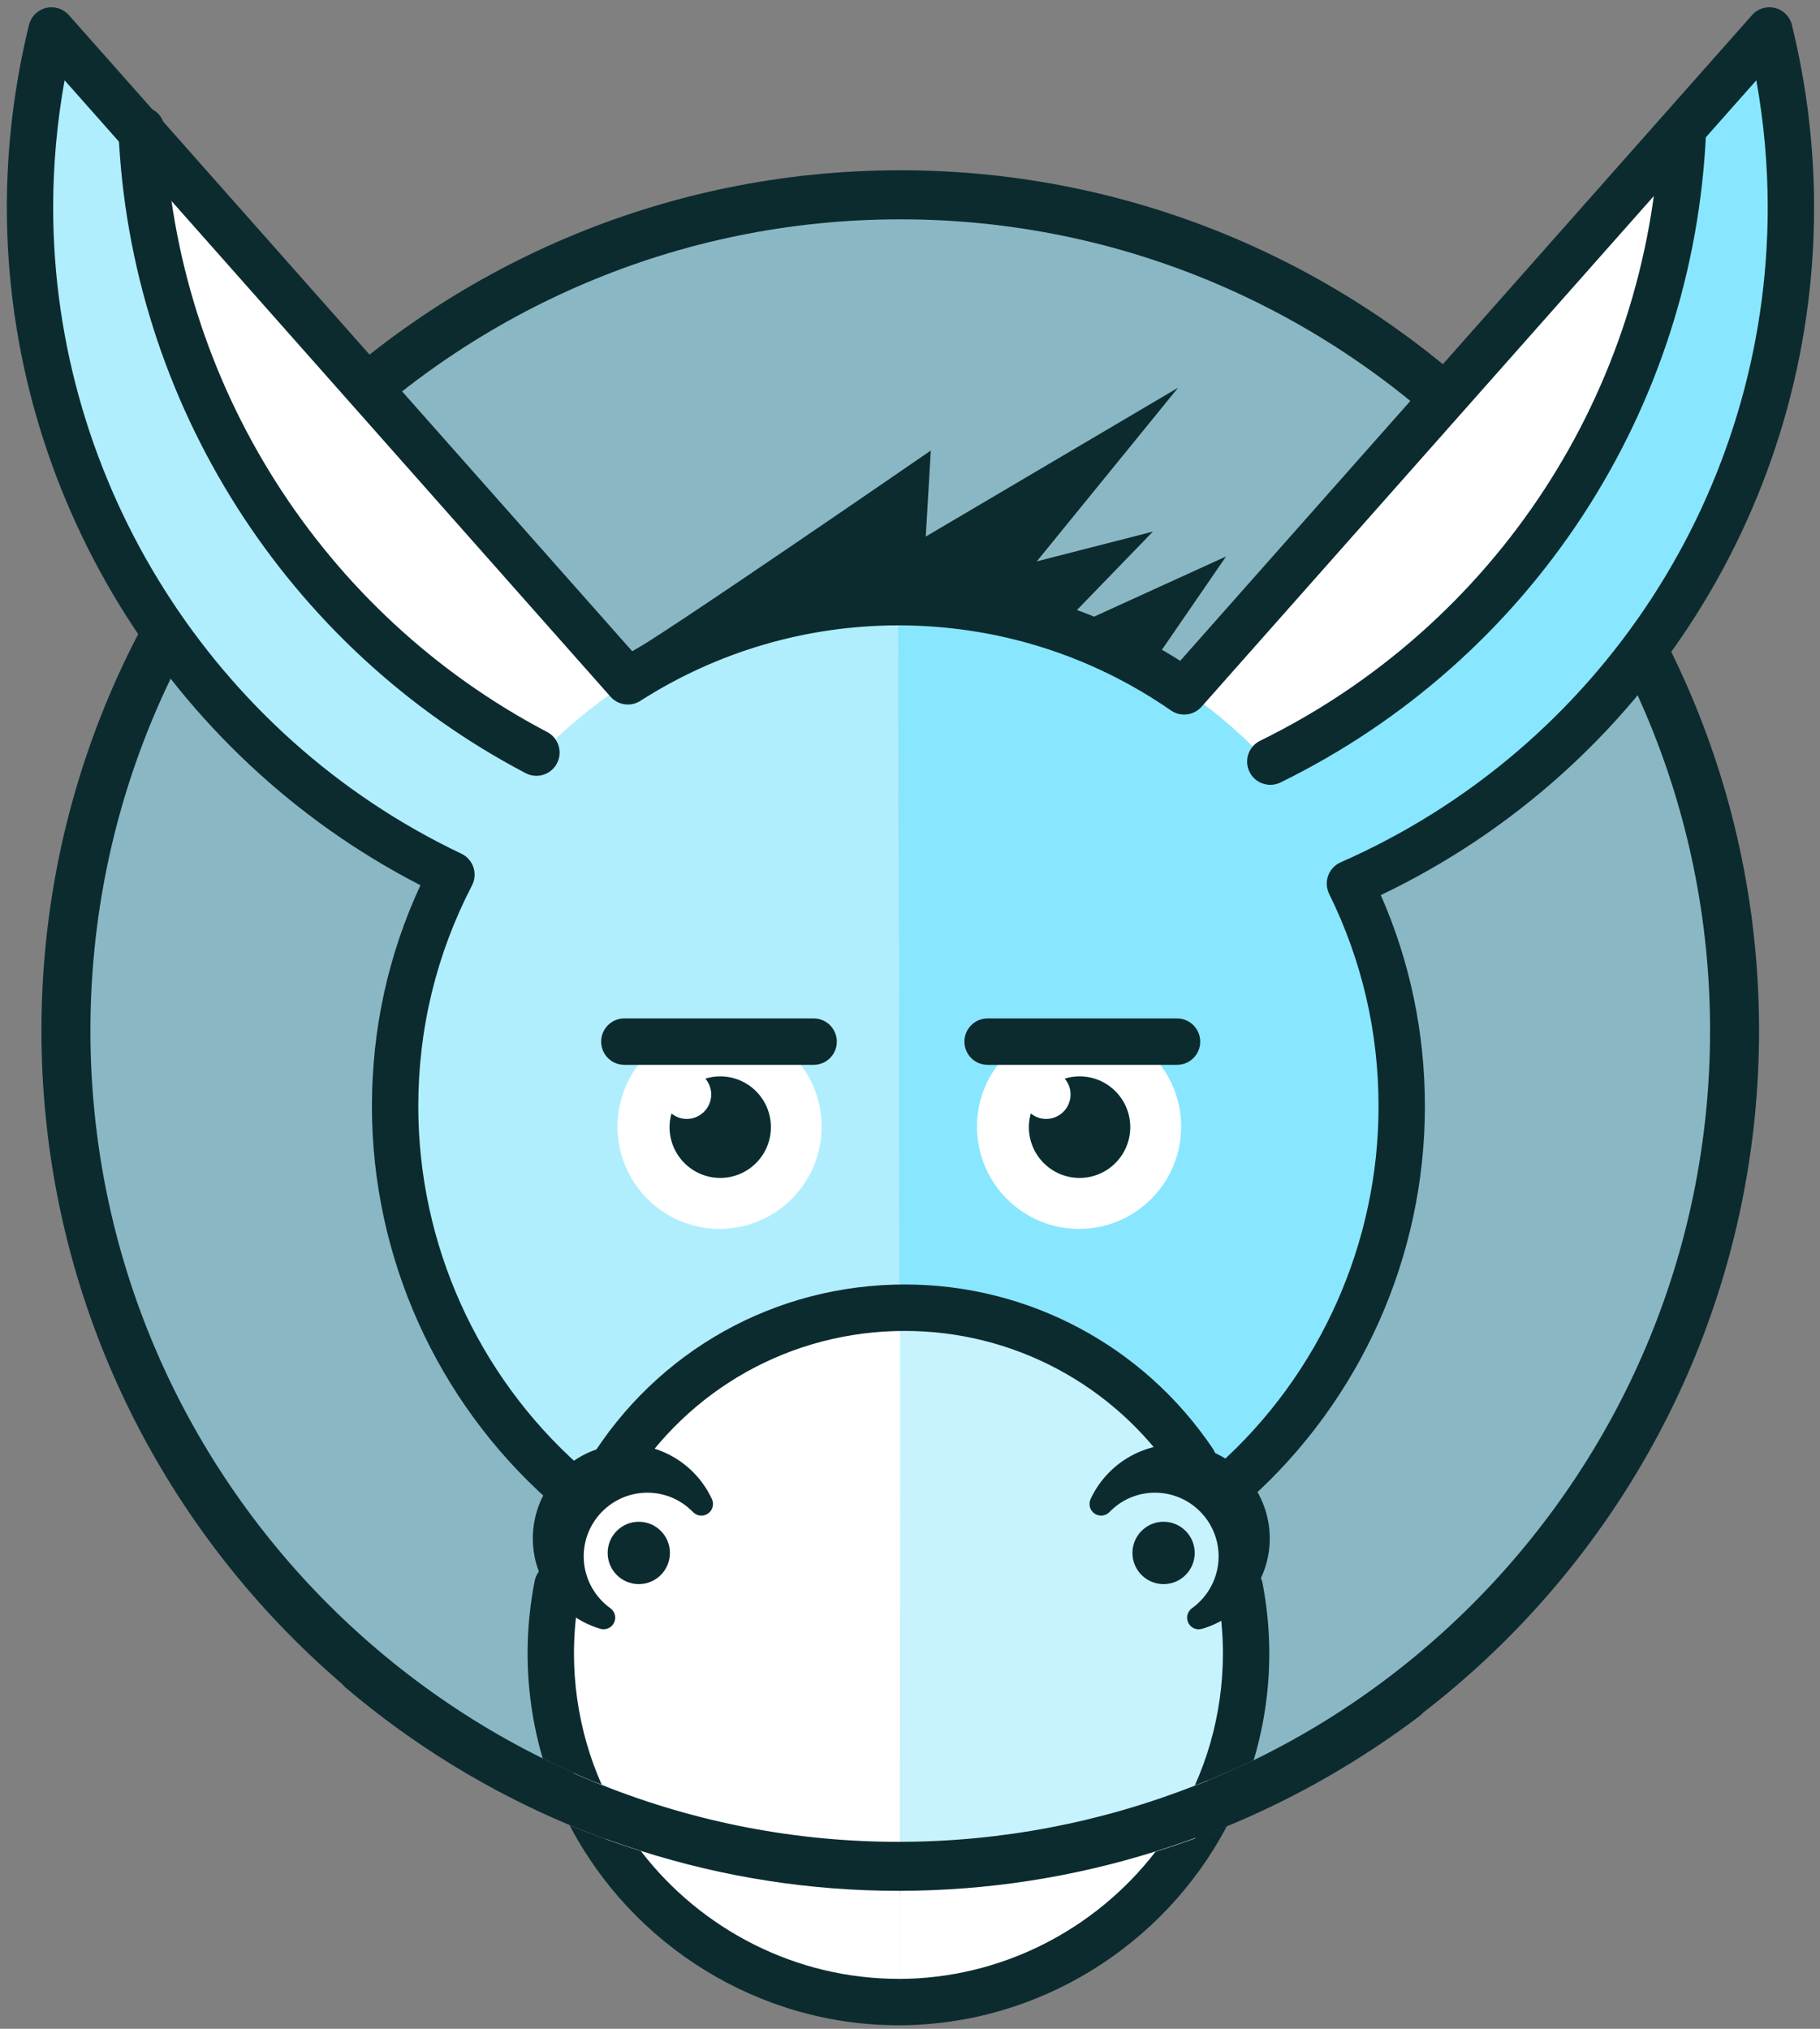 <svg xmlns="http://www.w3.org/2000/svg" viewBox="0 0 279 311">
    <rect x="0" y="0" width="279" height="311" fill="#808080" stroke="none"/>
    <path fill="#90E7FD" d="M265.902 157.98c0 70.76-57.26 128.122-127.897 128.122-70.636 0-127.898-57.362-127.898-128.12 0-70.76 57.262-128.122 127.898-128.122s127.897 57.362 127.897 128.12" opacity=".542"/>
    <path fill="#0C2B2F" d="M138.005 33.622c-68.453 0-124.143 55.788-124.143 124.36 0 68.57 55.69 124.358 124.143 124.358 68.452 0 124.143-55.788 124.143-124.358 0-68.572-55.69-124.36-124.143-124.36m0 256.24c-72.593 0-131.652-59.16-131.652-131.88S65.413 26.1 138.005 26.1c72.592 0 131.652 59.16 131.652 131.88s-59.06 131.88-131.652 131.88"/>
    <path fill="#0C2B2F" d="M96.618 99.978c1.934-.507 46.072-30.917 46.072-30.917l-.773 13.19 38.686-22.82-21.663 26.62 17.795-4.56-15.475 15.98 26.693-12.17-12.29 17.87-33.76-13.79-43.086 13.8-2.2-3.18z"/>
    <path fill="#88E7FF" d="M271.525 4.675L257.99 19.957c-2.29 54.056-42.43 98.28-94.56 106.773l-15.37 17.356c4.53.554 9.13.872 13.807.872 62.38 0 112.95-50.658 112.95-113.147 0-9.35-1.155-18.44-3.292-27.13"/>
    <path fill="#FFF" d="M257.99 19.957L163.43 126.73c52.13-8.494 92.27-52.718 94.56-106.773"/>
    <path fill="#B0EEFE" d="M8.176 4.675L21.71 19.957c2.292 54.056 42.43 98.28 94.56 106.773l15.372 17.356c-4.53.554-9.13.872-13.808.872-62.38 0-112.95-50.658-112.95-113.147 0-9.35 1.155-18.44 3.292-27.13"/>
    <path fill="#FFF" d="M21.71 19.957l94.56 106.773c-52.13-8.494-92.268-52.718-94.56-106.773"/>
    <path fill="#B0EEFE" d="M137.725 92.305l.28 154.582c-42.613 0-77.156-34.605-77.156-77.292 0-42.686 34.54-77.29 77.15-77.29"/>
    <path fill="#88E7FF" d="M137.725 92.305l.28 154.582c42.612 0 77.156-34.605 77.156-77.292 0-42.686-34.54-77.29-77.15-77.29"/>
    <path fill="#EBE2DF" d="M138.005 290.428c-20.173 0-38.352-8.506-51.197-22.117 6.415 22.28 26.9 38.57 51.197 38.57 24.297 0 44.782-16.29 51.197-38.56-12.845 13.61-31.025 22.12-51.197 22.12"/>
    <path fill="#FFF" d="M138.005 306.878c24.297 0 44.782-16.294 51.197-38.566-12.845 13.61-31.025 20.505-51.197 20.505"/>
    <path fill="#C6F3FE" d="M138.005 288.447c20.172 0 38.352-6.525 51.197-20.136 1.355-4.7 2.097-9.67 2.097-14.81 0-29.48-23.87-53.38-53.3-53.38"/>
    <path fill="#FFF" d="M138.005 289.556c-20.173 0-38.352-7.634-51.197-21.245 6.415 22.28 26.9 38.57 51.197 38.57"/>
    <path fill="#FFF" d="M138.005 288.57c-20.173 0-38.352-6.648-51.197-20.258-1.355-4.707-2.097-9.676-2.097-14.82 0-29.485 23.87-53.387 53.3-53.387"/>
    <path fill="#0C2B2F" d="M192.842 235.843c0-6.984-5.65-12.645-12.623-12.645-5.09 0-9.46 3.016-11.46 7.354 2.09-2.163 5.02-3.512 8.27-3.512 6.37 0 11.53 5.172 11.53 11.552 0 3.873-1.91 7.292-4.83 9.39 5.25-1.528 9.1-6.38 9.1-12.14"/>
    <path fill="#0C2B2F" d="M177.706 225.276c7.027.35 12.638 6.19 12.638 13.316 0 .43-.02.858-.063 1.284.51-1.26.79-2.625.79-4.032 0-5.992-4.86-10.867-10.84-10.867-.85 0-1.7.102-2.51.3m6.03 24.483c-.66 0-1.29-.378-1.59-1.003-.38-.78-.14-1.72.56-2.224 2.56-1.837 4.09-4.805 4.09-7.94 0-5.39-4.37-9.775-9.75-9.775-2.65 0-5.14 1.056-6.99 2.974-.6.624-1.56.718-2.28.228-.71-.49-.97-1.427-.61-2.215 2.36-5.095 7.48-8.388 13.07-8.388 7.94 0 14.4 6.472 14.4 14.427 0 6.376-4.27 12.07-10.39 13.845-.16.04-.33.07-.49.07"/>
    <path fill="#0C2B2F" d="M183.145 238.053c0 2.64-2.137 4.78-4.772 4.78-2.637 0-4.773-2.14-4.773-4.78s2.136-4.78 4.773-4.78c2.635 0 4.772 2.14 4.772 4.78m-99.69-2.21c0-6.984 5.652-12.645 12.624-12.645 5.08 0 9.45 3.016 11.45 7.354-2.1-2.163-5.03-3.512-8.27-3.512-6.37 0-11.53 5.172-11.53 11.552 0 3.873 1.91 7.292 4.83 9.39-5.26-1.528-9.11-6.38-9.11-12.14"/>
    <path fill="#0C2B2F" d="M96.078 224.977c-5.98 0-10.846 4.875-10.846 10.867 0 1.407.277 2.773.785 4.03-.043-.424-.063-.85-.063-1.282 0-7.127 5.61-12.966 12.638-13.316-.815-.197-1.657-.3-2.514-.3M92.56 249.76c-.164 0-.33-.022-.495-.07-6.115-1.777-10.386-7.47-10.386-13.846 0-7.955 6.46-14.427 14.39-14.427 5.59 0 10.71 3.293 13.07 8.388.36.788.1 1.724-.61 2.215-.72.488-1.68.394-2.29-.228-1.86-1.917-4.34-2.973-7-2.973-5.38 0-9.76 4.38-9.76 9.77 0 3.13 1.53 6.1 4.09 7.94.7.5.94 1.44.56 2.22-.3.62-.93 1-1.6 1"/>
    <path fill="#0C2B2F" d="M93.152 238.053c0 2.64 2.138 4.78 4.773 4.78 2.636 0 4.772-2.14 4.772-4.78s-2.136-4.78-4.772-4.78c-2.635 0-4.773 2.14-4.773 4.78M194.738 120.31c-1.314 0-2.578-.733-3.195-1.995-.863-1.767-.133-3.9 1.63-4.763 36.09-17.686 59.566-53.61 61.267-93.747.082-1.912 1.654-3.408 3.548-3.408.05 0 .102 0 .154.003 1.96.084 3.482 1.744 3.398 3.708-1.81 42.748-26.81 81.004-65.243 99.84-.5.245-1.035.363-1.56.363M82.23 118.93c-.555 0-1.12-.13-1.646-.407C43.837 99.25 19.918 61.54 18.16 20.11c-.084-1.965 1.44-3.625 3.398-3.71 2.016-.123 3.62 1.44 3.702 3.405 1.65 38.903 24.112 74.31 58.62 92.407 1.74.914 2.412 3.064 1.5 4.806-.634 1.216-1.87 1.91-3.15 1.91"/>
    <path fill="#FFF" d="M163.213 165.346c.72-.22 1.485-.342 2.277-.342 4.29 0 7.765 3.483 7.765 7.78 0 4.295-3.476 7.778-7.765 7.778-4.288 0-7.765-3.483-7.765-7.78 0-.726.107-1.426.293-2.092.643.516 1.448.838 2.338.838 2.074 0 3.757-1.685 3.757-3.764 0-.926-.347-1.763-.9-2.418m-13.44 7.363c0 8.65 7.004 15.67 15.644 15.67s15.645-7.02 15.645-15.67c0-6.13-3.516-11.42-8.628-14H158.4c-5.112 2.58-8.628 7.87-8.628 13.99"/>
    <path fill="#0C2B2F" d="M160.356 171.528c-.89 0-1.695-.322-2.338-.838-.186.666-.292 1.366-.292 2.092 0 4.297 3.476 7.78 7.765 7.78 4.29 0 7.77-3.483 7.77-7.78 0-4.296-3.47-7.778-7.76-7.778-.79 0-1.55.12-2.28.34.56.658.9 1.494.9 2.42 0 2.078-1.68 3.764-3.75 3.764"/>
    <path fill="#FFF" d="M108.132 165.346c.72-.22 1.485-.342 2.277-.342 4.28 0 7.76 3.483 7.76 7.78 0 4.295-3.48 7.778-7.77 7.778s-7.77-3.483-7.77-7.78c0-.726.1-1.426.29-2.092.64.516 1.45.838 2.34.838 2.07 0 3.75-1.685 3.75-3.764 0-.926-.35-1.763-.9-2.418m-13.44 7.363c0 8.65 7 15.67 15.64 15.67s15.64-7.02 15.64-15.67c0-6.13-3.52-11.42-8.63-14H103.3c-5.114 2.58-8.63 7.87-8.63 13.99"/>
    <path fill="#0C2B2F" d="M105.275 171.528c-.888 0-1.695-.322-2.338-.838-.186.666-.292 1.366-.292 2.092 0 4.297 3.476 7.78 7.765 7.78 4.288 0 7.764-3.483 7.764-7.78 0-4.296-3.476-7.778-7.764-7.778-.793 0-1.557.12-2.278.34.553.658.9 1.494.9 2.42 0 2.078-1.683 3.764-3.757 3.764m19.455-8.296H95.707c-1.963 0-3.553-1.593-3.553-3.56 0-1.965 1.59-3.558 3.553-3.558h29.02c1.963 0 3.554 1.593 3.554 3.56 0 1.965-1.59 3.558-3.55 3.558m55.68 0h-29.02c-1.96 0-3.55-1.593-3.55-3.56 0-1.965 1.59-3.558 3.56-3.558h29.03c1.96 0 3.56 1.593 3.56 3.56 0 1.965-1.59 3.558-3.55 3.558M93.29 229.41c-.636 0-1.283-.17-1.863-.53-1.67-1.034-2.185-3.227-1.154-4.9 10.46-16.957 28.57-27.08 48.444-27.08 18.935 0 36.576 9.397 47.186 25.136 1.095 1.63.67 3.842-.96 4.943-1.623 1.09-3.83.67-4.93-.96-9.29-13.78-24.726-22-41.3-22-17.39 0-33.24 8.86-42.4 23.7-.67 1.09-1.83 1.69-3.02 1.69m98.89 40.4c.05-.18.11-.34.16-.52 1.483-5.15 2.235-10.47 2.235-15.81 0-3.58-.346-7.2-1.028-10.77-.37-1.93-2.226-3.2-4.16-2.83-1.926.37-3.19 2.23-2.82 4.16.597 3.12.9 6.29.9 9.42 0 4.67-.657 9.32-1.956 13.83-.64 2.21-1.43 4.342-2.35 6.402.69-.27 1.386-.51 2.07-.79 2.345-.97 4.66-2.015 6.944-3.12m-99.94 3.793c-.895-2.028-1.667-4.12-2.29-6.29-1.3-4.51-1.96-9.164-1.96-13.833 0-3.25.322-6.53.955-9.732.38-1.93-.87-3.8-2.8-4.186-1.92-.374-3.794.876-4.174 2.806-.73 3.66-1.09 7.4-1.09 11.11 0 5.337.75 10.656 2.23 15.807l.09.3c2.52 1.247 5.07 2.424 7.68 3.496.44.18.9.332 1.35.51"/>
    <path fill="#0C2B2F" d="M274.695 3.823c-.315-1.283-1.317-2.287-2.598-2.604-1.28-.32-2.634.1-3.51 1.09L180.92 101.3c-12.926-8.224-27.79-12.556-43.196-12.556-14.395 0-28.435 3.83-40.796 11.1L10.553 2.31c-.875-.988-2.23-1.41-3.51-1.09-1.28.316-2.282 1.32-2.597 2.604C2.192 12.994 1.05 22.41 1.05 31.81c0 43.64 24.77 84.024 63.402 103.89-4.937 10.655-7.436 22.04-7.436 33.896 0 23.046 9.873 45.065 27.09 60.41.677.604 1.52.9 2.36.9.98 0 1.955-.403 2.657-1.193 1.305-1.47 1.173-3.72-.293-5.026-15.7-13.995-24.708-34.075-24.708-55.09 0-11.922 2.772-23.32 8.237-33.878.44-.86.52-1.86.21-2.78-.31-.92-.98-1.67-1.85-2.08C32.71 112.8 8.15 73.92 8.15 31.81c0-6.526.59-13.06 1.75-19.506L93.59 106.8c1.16 1.31 3.098 1.582 4.572.637 11.828-7.57 25.508-11.572 39.563-11.572 15.01 0 29.457 4.51 41.783 13.043 1.48 1.022 3.485.78 4.68-.567l85.05-96.03c1.16 6.44 1.747 12.98 1.747 19.51 0 43.48-25.7 82.88-65.473 100.37-.888.39-1.578 1.13-1.91 2.04-.332.91-.277 1.92.153 2.8 5.025 10.2 7.572 21.16 7.572 32.58 0 20.94-8.95 40.98-24.554 54.96-1.462 1.31-1.586 3.56-.28 5.03 1.31 1.47 3.557 1.59 5.02.28 17.11-15.33 26.92-37.3 26.92-60.26 0-11.29-2.27-22.18-6.76-32.41 40.47-19.32 66.42-60.28 66.42-105.37 0-9.4-1.14-18.82-3.396-27.99m-136.97 299.49c-15.73 0-30.24-7.55-39.477-19.58-3.442-1.09-6.855-2.3-10.218-3.69-.25-.1-.49-.21-.738-.32 9.644 18.51 29.054 30.71 50.432 30.71 21.314 0 40.676-12.12 50.35-30.54-3.604 1.49-7.257 2.79-10.946 3.94-9.24 11.98-23.718 19.49-39.405 19.49m-79.793-50.31c-1.584-1.34-3.954-1.144-5.292.446-1.338 1.585-1.14 3.96.443 5.3 10.322 8.735 21.832 15.78 34.21 20.97-1.666-3.2-3.043-6.587-4.086-10.13-9.033-4.47-17.512-10.01-25.275-16.585m155.06 4.08c-6.523 4.91-13.5 9.168-20.816 12.72-1.053 3.527-2.43 6.9-4.1 10.08l.01-.004c10.453-4.305 20.35-9.95 29.416-16.774 1.658-1.246 1.992-3.604.747-5.265-1.25-1.67-3.61-2-5.26-.75"/>
    <path fill="#0C2B2F" d="M185.23 272.935c-.685.282-1.38.524-2.068.794-14.437 5.65-29.615 8.57-45.166 8.61-15.748.03-31.18-2.92-45.762-8.73-.447-.18-.9-.34-1.347-.52-2.604-1.07-5.16-2.25-7.68-3.5 1.044 3.54 2.42 6.93 4.087 10.13.246.1.487.22.735.32 3.36 1.38 6.77 2.59 10.21 3.69 12.73 4.04 25.95 6.12 39.47 6.12h.29c13.36-.03 26.47-2.07 39.11-6.03 3.69-1.16 7.34-2.46 10.94-3.94 1.67-3.19 3.05-6.56 4.1-10.09-2.29 1.11-4.6 2.15-6.95 3.12"/>
</svg>
